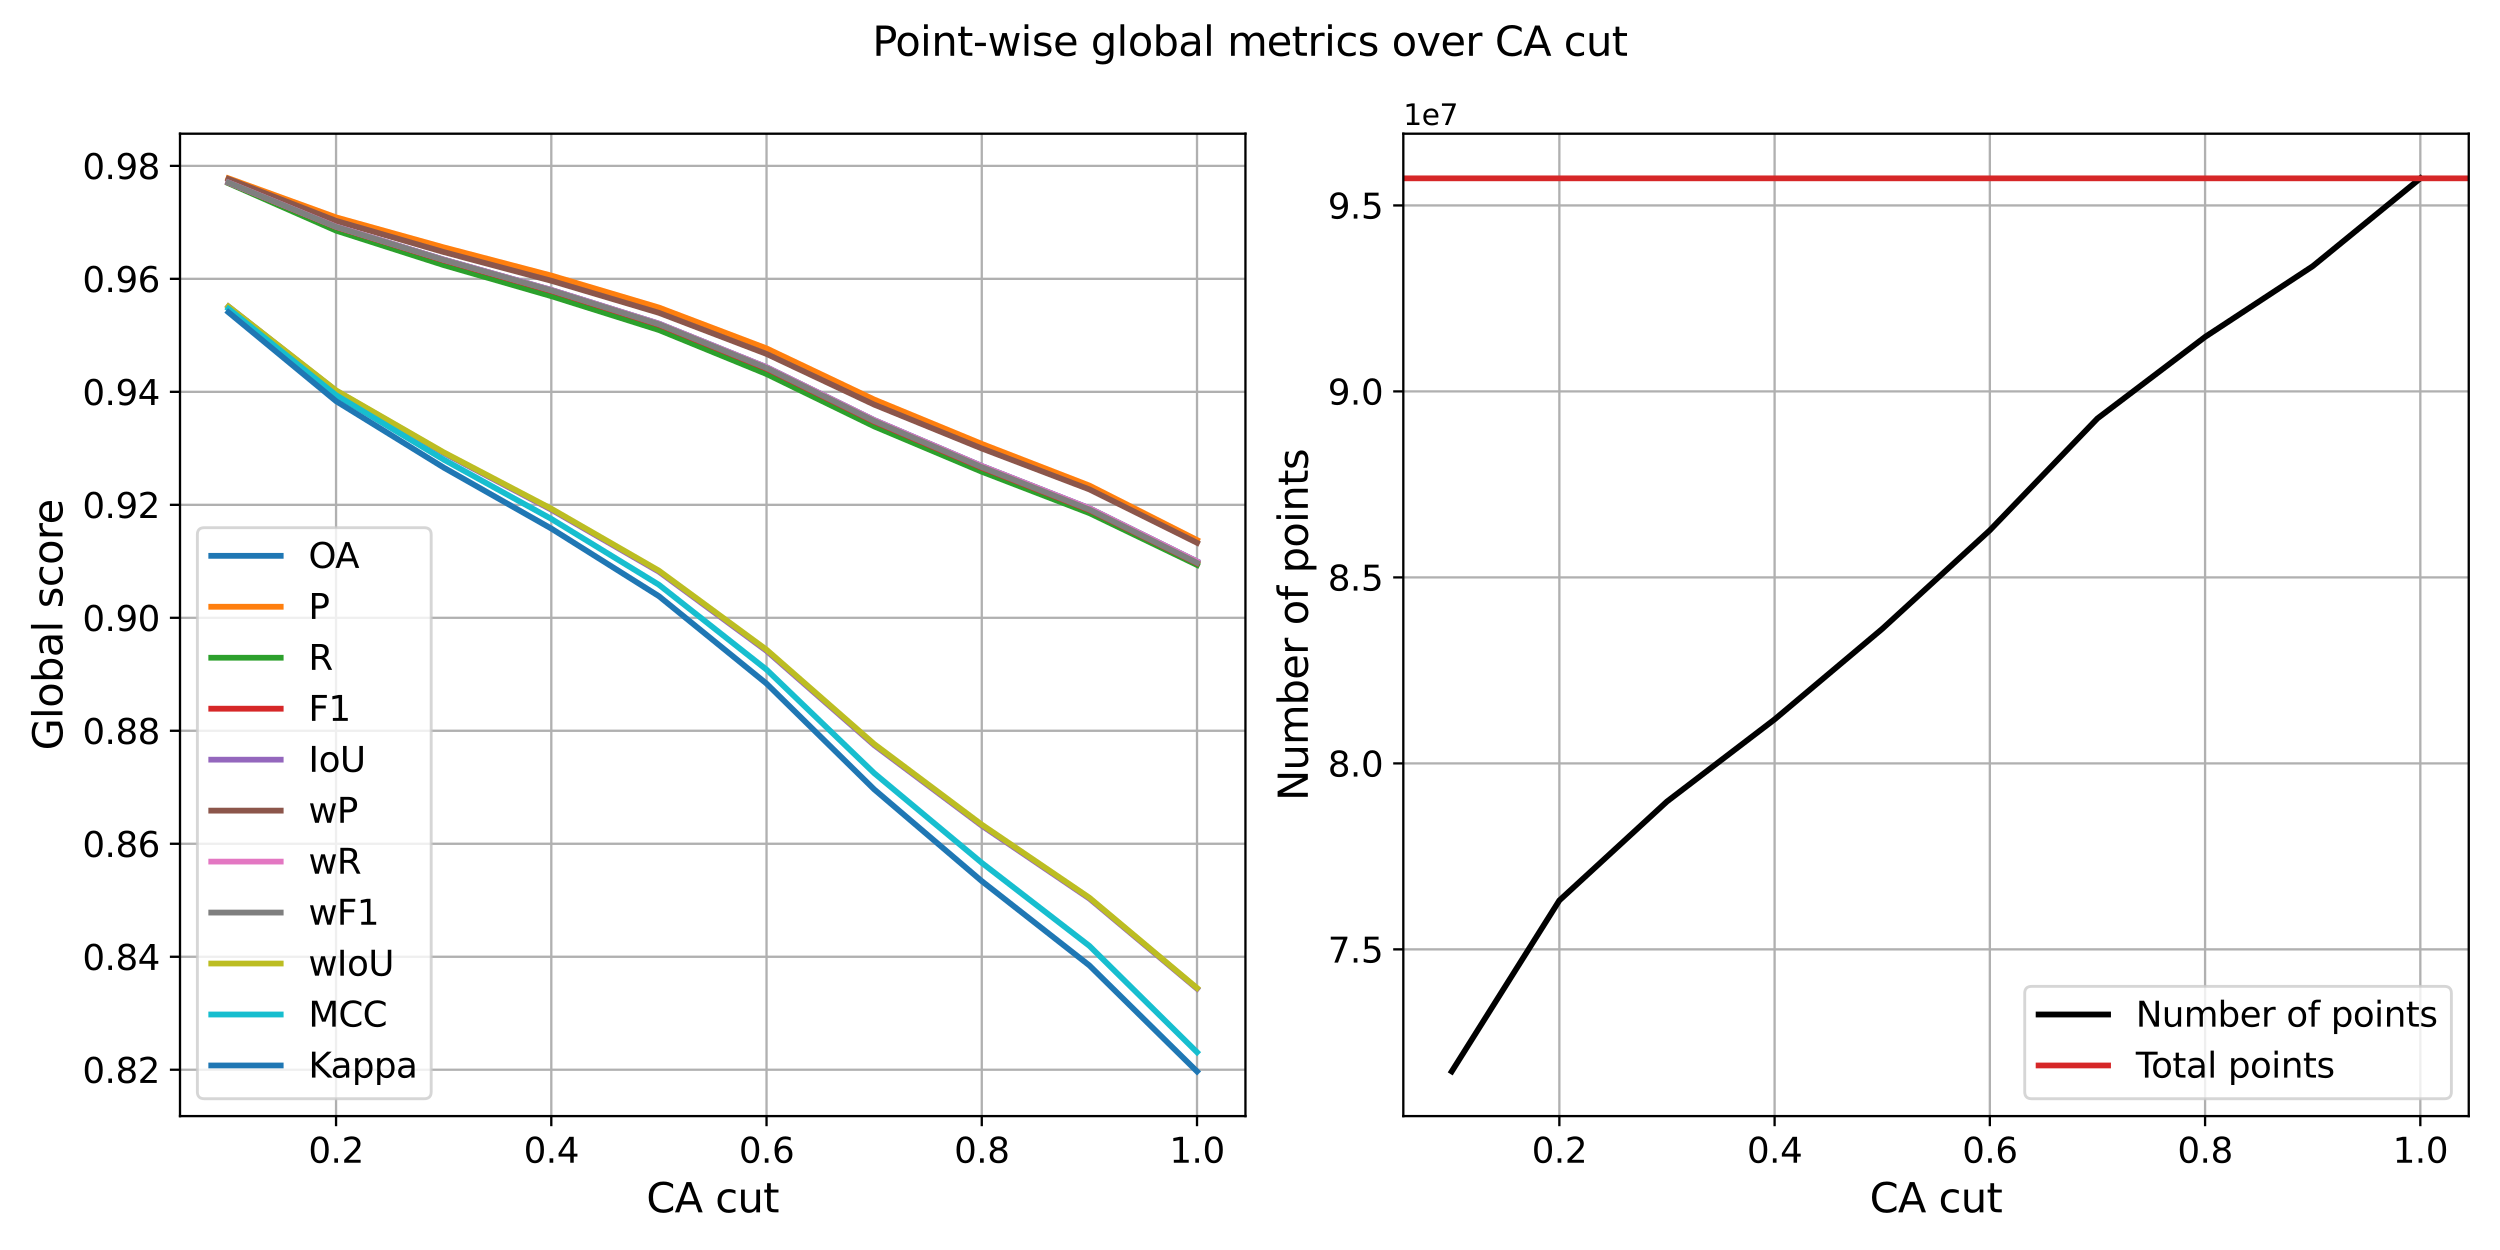 <?xml version="1.0" encoding="utf-8" standalone="no"?>
<!DOCTYPE svg PUBLIC "-//W3C//DTD SVG 1.1//EN"
  "http://www.w3.org/Graphics/SVG/1.1/DTD/svg11.dtd">
<svg xmlns:xlink="http://www.w3.org/1999/xlink" width="864pt" height="432pt" viewBox="0 0 864 432" xmlns="http://www.w3.org/2000/svg" version="1.1">
 <defs>
  <style type="text/css">*{stroke-linejoin: round; stroke-linecap: butt}</style>
 </defs>
 <g id="figure_1">
  <g id="patch_1">
   <path d="M 0 432 
L 864 432 
L 864 0 
L 0 0 
z
" style="fill: #ffffff"/>
  </g>
  <g id="axes_1">
   <g id="patch_2">
    <path d="M 62.21 385.72 
L 430.425 385.72 
L 430.425 46.2 
L 62.21 46.2 
z
" style="fill: #ffffff"/>
   </g>
   <g id="matplotlib.axis_1">
    <g id="xtick_1">
     <g id="line2d_1">
      <path d="M 116.14 385.72 
L 116.14 46.2 
" clip-path="url(#pc817fac529)" style="fill: none; stroke: #b0b0b0; stroke-width: 0.8; stroke-linecap: square"/>
     </g>
     <g id="line2d_2">
      <defs>
       <path id="m35687f9d21" d="M 0 0 
L 0 3.5 
" style="stroke: #000000; stroke-width: 0.8"/>
      </defs>
      <g>
       <use xlink:href="#m35687f9d21" x="116.14" y="385.72" style="stroke: #000000; stroke-width: 0.8"/>
      </g>
     </g>
     <g id="text_1">
      <!-- 0.2 -->
      <g transform="translate(106.599 401.838)scale(0.12 -0.12)">
       <defs>
        <path id="DejaVuSans-30" d="M 2034 4250 
Q 1547 4250 1301 3770 
Q 1056 3291 1056 2328 
Q 1056 1369 1301 889 
Q 1547 409 2034 409 
Q 2525 409 2770 889 
Q 3016 1369 3016 2328 
Q 3016 3291 2770 3770 
Q 2525 4250 2034 4250 
z
M 2034 4750 
Q 2819 4750 3233 4129 
Q 3647 3509 3647 2328 
Q 3647 1150 3233 529 
Q 2819 -91 2034 -91 
Q 1250 -91 836 529 
Q 422 1150 422 2328 
Q 422 3509 836 4129 
Q 1250 4750 2034 4750 
z
" transform="scale(0.016)"/>
        <path id="DejaVuSans-2e" d="M 684 794 
L 1344 794 
L 1344 0 
L 684 0 
L 684 794 
z
" transform="scale(0.016)"/>
        <path id="DejaVuSans-32" d="M 1228 531 
L 3431 531 
L 3431 0 
L 469 0 
L 469 531 
Q 828 903 1448 1529 
Q 2069 2156 2228 2338 
Q 2531 2678 2651 2914 
Q 2772 3150 2772 3378 
Q 2772 3750 2511 3984 
Q 2250 4219 1831 4219 
Q 1534 4219 1204 4116 
Q 875 4013 500 3803 
L 500 4441 
Q 881 4594 1212 4672 
Q 1544 4750 1819 4750 
Q 2544 4750 2975 4387 
Q 3406 4025 3406 3419 
Q 3406 3131 3298 2873 
Q 3191 2616 2906 2266 
Q 2828 2175 2409 1742 
Q 1991 1309 1228 531 
z
" transform="scale(0.016)"/>
       </defs>
       <use xlink:href="#DejaVuSans-30"/>
       <use xlink:href="#DejaVuSans-2e" x="63.623"/>
       <use xlink:href="#DejaVuSans-32" x="95.41"/>
      </g>
     </g>
    </g>
    <g id="xtick_2">
     <g id="line2d_3">
      <path d="M 190.527 385.72 
L 190.527 46.2 
" clip-path="url(#pc817fac529)" style="fill: none; stroke: #b0b0b0; stroke-width: 0.8; stroke-linecap: square"/>
     </g>
     <g id="line2d_4">
      <g>
       <use xlink:href="#m35687f9d21" x="190.527" y="385.72" style="stroke: #000000; stroke-width: 0.8"/>
      </g>
     </g>
     <g id="text_2">
      <!-- 0.4 -->
      <g transform="translate(180.985 401.838)scale(0.12 -0.12)">
       <defs>
        <path id="DejaVuSans-34" d="M 2419 4116 
L 825 1625 
L 2419 1625 
L 2419 4116 
z
M 2253 4666 
L 3047 4666 
L 3047 1625 
L 3713 1625 
L 3713 1100 
L 3047 1100 
L 3047 0 
L 2419 0 
L 2419 1100 
L 313 1100 
L 313 1709 
L 2253 4666 
z
" transform="scale(0.016)"/>
       </defs>
       <use xlink:href="#DejaVuSans-30"/>
       <use xlink:href="#DejaVuSans-2e" x="63.623"/>
       <use xlink:href="#DejaVuSans-34" x="95.41"/>
      </g>
     </g>
    </g>
    <g id="xtick_3">
     <g id="line2d_5">
      <path d="M 264.914 385.72 
L 264.914 46.2 
" clip-path="url(#pc817fac529)" style="fill: none; stroke: #b0b0b0; stroke-width: 0.8; stroke-linecap: square"/>
     </g>
     <g id="line2d_6">
      <g>
       <use xlink:href="#m35687f9d21" x="264.914" y="385.72" style="stroke: #000000; stroke-width: 0.8"/>
      </g>
     </g>
     <g id="text_3">
      <!-- 0.6 -->
      <g transform="translate(255.372 401.838)scale(0.12 -0.12)">
       <defs>
        <path id="DejaVuSans-36" d="M 2113 2584 
Q 1688 2584 1439 2293 
Q 1191 2003 1191 1497 
Q 1191 994 1439 701 
Q 1688 409 2113 409 
Q 2538 409 2786 701 
Q 3034 994 3034 1497 
Q 3034 2003 2786 2293 
Q 2538 2584 2113 2584 
z
M 3366 4563 
L 3366 3988 
Q 3128 4100 2886 4159 
Q 2644 4219 2406 4219 
Q 1781 4219 1451 3797 
Q 1122 3375 1075 2522 
Q 1259 2794 1537 2939 
Q 1816 3084 2150 3084 
Q 2853 3084 3261 2657 
Q 3669 2231 3669 1497 
Q 3669 778 3244 343 
Q 2819 -91 2113 -91 
Q 1303 -91 875 529 
Q 447 1150 447 2328 
Q 447 3434 972 4092 
Q 1497 4750 2381 4750 
Q 2619 4750 2861 4703 
Q 3103 4656 3366 4563 
z
" transform="scale(0.016)"/>
       </defs>
       <use xlink:href="#DejaVuSans-30"/>
       <use xlink:href="#DejaVuSans-2e" x="63.623"/>
       <use xlink:href="#DejaVuSans-36" x="95.41"/>
      </g>
     </g>
    </g>
    <g id="xtick_4">
     <g id="line2d_7">
      <path d="M 339.301 385.72 
L 339.301 46.2 
" clip-path="url(#pc817fac529)" style="fill: none; stroke: #b0b0b0; stroke-width: 0.8; stroke-linecap: square"/>
     </g>
     <g id="line2d_8">
      <g>
       <use xlink:href="#m35687f9d21" x="339.301" y="385.72" style="stroke: #000000; stroke-width: 0.8"/>
      </g>
     </g>
     <g id="text_4">
      <!-- 0.8 -->
      <g transform="translate(329.759 401.838)scale(0.12 -0.12)">
       <defs>
        <path id="DejaVuSans-38" d="M 2034 2216 
Q 1584 2216 1326 1975 
Q 1069 1734 1069 1313 
Q 1069 891 1326 650 
Q 1584 409 2034 409 
Q 2484 409 2743 651 
Q 3003 894 3003 1313 
Q 3003 1734 2745 1975 
Q 2488 2216 2034 2216 
z
M 1403 2484 
Q 997 2584 770 2862 
Q 544 3141 544 3541 
Q 544 4100 942 4425 
Q 1341 4750 2034 4750 
Q 2731 4750 3128 4425 
Q 3525 4100 3525 3541 
Q 3525 3141 3298 2862 
Q 3072 2584 2669 2484 
Q 3125 2378 3379 2068 
Q 3634 1759 3634 1313 
Q 3634 634 3220 271 
Q 2806 -91 2034 -91 
Q 1263 -91 848 271 
Q 434 634 434 1313 
Q 434 1759 690 2068 
Q 947 2378 1403 2484 
z
M 1172 3481 
Q 1172 3119 1398 2916 
Q 1625 2713 2034 2713 
Q 2441 2713 2670 2916 
Q 2900 3119 2900 3481 
Q 2900 3844 2670 4047 
Q 2441 4250 2034 4250 
Q 1625 4250 1398 4047 
Q 1172 3844 1172 3481 
z
" transform="scale(0.016)"/>
       </defs>
       <use xlink:href="#DejaVuSans-30"/>
       <use xlink:href="#DejaVuSans-2e" x="63.623"/>
       <use xlink:href="#DejaVuSans-38" x="95.41"/>
      </g>
     </g>
    </g>
    <g id="xtick_5">
     <g id="line2d_9">
      <path d="M 413.688 385.72 
L 413.688 46.2 
" clip-path="url(#pc817fac529)" style="fill: none; stroke: #b0b0b0; stroke-width: 0.8; stroke-linecap: square"/>
     </g>
     <g id="line2d_10">
      <g>
       <use xlink:href="#m35687f9d21" x="413.688" y="385.72" style="stroke: #000000; stroke-width: 0.8"/>
      </g>
     </g>
     <g id="text_5">
      <!-- 1.0 -->
      <g transform="translate(404.146 401.838)scale(0.12 -0.12)">
       <defs>
        <path id="DejaVuSans-31" d="M 794 531 
L 1825 531 
L 1825 4091 
L 703 3866 
L 703 4441 
L 1819 4666 
L 2450 4666 
L 2450 531 
L 3481 531 
L 3481 0 
L 794 0 
L 794 531 
z
" transform="scale(0.016)"/>
       </defs>
       <use xlink:href="#DejaVuSans-31"/>
       <use xlink:href="#DejaVuSans-2e" x="63.623"/>
       <use xlink:href="#DejaVuSans-30" x="95.41"/>
      </g>
     </g>
    </g>
    <g id="text_6">
     <!-- CA cut -->
     <g transform="translate(223.387 418.972)scale(0.14 -0.14)">
      <defs>
       <path id="DejaVuSans-43" d="M 4122 4306 
L 4122 3641 
Q 3803 3938 3442 4084 
Q 3081 4231 2675 4231 
Q 1875 4231 1450 3742 
Q 1025 3253 1025 2328 
Q 1025 1406 1450 917 
Q 1875 428 2675 428 
Q 3081 428 3442 575 
Q 3803 722 4122 1019 
L 4122 359 
Q 3791 134 3420 21 
Q 3050 -91 2638 -91 
Q 1578 -91 968 557 
Q 359 1206 359 2328 
Q 359 3453 968 4101 
Q 1578 4750 2638 4750 
Q 3056 4750 3426 4639 
Q 3797 4528 4122 4306 
z
" transform="scale(0.016)"/>
       <path id="DejaVuSans-41" d="M 2188 4044 
L 1331 1722 
L 3047 1722 
L 2188 4044 
z
M 1831 4666 
L 2547 4666 
L 4325 0 
L 3669 0 
L 3244 1197 
L 1141 1197 
L 716 0 
L 50 0 
L 1831 4666 
z
" transform="scale(0.016)"/>
       <path id="DejaVuSans-20" transform="scale(0.016)"/>
       <path id="DejaVuSans-63" d="M 3122 3366 
L 3122 2828 
Q 2878 2963 2633 3030 
Q 2388 3097 2138 3097 
Q 1578 3097 1268 2742 
Q 959 2388 959 1747 
Q 959 1106 1268 751 
Q 1578 397 2138 397 
Q 2388 397 2633 464 
Q 2878 531 3122 666 
L 3122 134 
Q 2881 22 2623 -34 
Q 2366 -91 2075 -91 
Q 1284 -91 818 406 
Q 353 903 353 1747 
Q 353 2603 823 3093 
Q 1294 3584 2113 3584 
Q 2378 3584 2631 3529 
Q 2884 3475 3122 3366 
z
" transform="scale(0.016)"/>
       <path id="DejaVuSans-75" d="M 544 1381 
L 544 3500 
L 1119 3500 
L 1119 1403 
Q 1119 906 1312 657 
Q 1506 409 1894 409 
Q 2359 409 2629 706 
Q 2900 1003 2900 1516 
L 2900 3500 
L 3475 3500 
L 3475 0 
L 2900 0 
L 2900 538 
Q 2691 219 2414 64 
Q 2138 -91 1772 -91 
Q 1169 -91 856 284 
Q 544 659 544 1381 
z
M 1991 3584 
L 1991 3584 
z
" transform="scale(0.016)"/>
       <path id="DejaVuSans-74" d="M 1172 4494 
L 1172 3500 
L 2356 3500 
L 2356 3053 
L 1172 3053 
L 1172 1153 
Q 1172 725 1289 603 
Q 1406 481 1766 481 
L 2356 481 
L 2356 0 
L 1766 0 
Q 1100 0 847 248 
Q 594 497 594 1153 
L 594 3053 
L 172 3053 
L 172 3500 
L 594 3500 
L 594 4494 
L 1172 4494 
z
" transform="scale(0.016)"/>
      </defs>
      <use xlink:href="#DejaVuSans-43"/>
      <use xlink:href="#DejaVuSans-41" x="69.824"/>
      <use xlink:href="#DejaVuSans-20" x="138.232"/>
      <use xlink:href="#DejaVuSans-63" x="170.02"/>
      <use xlink:href="#DejaVuSans-75" x="225"/>
      <use xlink:href="#DejaVuSans-74" x="288.379"/>
     </g>
    </g>
   </g>
   <g id="matplotlib.axis_2">
    <g id="ytick_1">
     <g id="line2d_11">
      <path d="M 62.21 369.699 
L 430.425 369.699 
" clip-path="url(#pc817fac529)" style="fill: none; stroke: #b0b0b0; stroke-width: 0.8; stroke-linecap: square"/>
     </g>
     <g id="line2d_12">
      <defs>
       <path id="mce9565afbb" d="M 0 0 
L -3.5 0 
" style="stroke: #000000; stroke-width: 0.8"/>
      </defs>
      <g>
       <use xlink:href="#mce9565afbb" x="62.21" y="369.699" style="stroke: #000000; stroke-width: 0.8"/>
      </g>
     </g>
     <g id="text_7">
      <!-- 0.82 -->
      <g transform="translate(28.491 374.258)scale(0.12 -0.12)">
       <use xlink:href="#DejaVuSans-30"/>
       <use xlink:href="#DejaVuSans-2e" x="63.623"/>
       <use xlink:href="#DejaVuSans-38" x="95.41"/>
       <use xlink:href="#DejaVuSans-32" x="159.033"/>
      </g>
     </g>
    </g>
    <g id="ytick_2">
     <g id="line2d_13">
      <path d="M 62.21 330.652 
L 430.425 330.652 
" clip-path="url(#pc817fac529)" style="fill: none; stroke: #b0b0b0; stroke-width: 0.8; stroke-linecap: square"/>
     </g>
     <g id="line2d_14">
      <g>
       <use xlink:href="#mce9565afbb" x="62.21" y="330.652" style="stroke: #000000; stroke-width: 0.8"/>
      </g>
     </g>
     <g id="text_8">
      <!-- 0.84 -->
      <g transform="translate(28.491 335.211)scale(0.12 -0.12)">
       <use xlink:href="#DejaVuSans-30"/>
       <use xlink:href="#DejaVuSans-2e" x="63.623"/>
       <use xlink:href="#DejaVuSans-38" x="95.41"/>
       <use xlink:href="#DejaVuSans-34" x="159.033"/>
      </g>
     </g>
    </g>
    <g id="ytick_3">
     <g id="line2d_15">
      <path d="M 62.21 291.604 
L 430.425 291.604 
" clip-path="url(#pc817fac529)" style="fill: none; stroke: #b0b0b0; stroke-width: 0.8; stroke-linecap: square"/>
     </g>
     <g id="line2d_16">
      <g>
       <use xlink:href="#mce9565afbb" x="62.21" y="291.604" style="stroke: #000000; stroke-width: 0.8"/>
      </g>
     </g>
     <g id="text_9">
      <!-- 0.86 -->
      <g transform="translate(28.491 296.163)scale(0.12 -0.12)">
       <use xlink:href="#DejaVuSans-30"/>
       <use xlink:href="#DejaVuSans-2e" x="63.623"/>
       <use xlink:href="#DejaVuSans-38" x="95.41"/>
       <use xlink:href="#DejaVuSans-36" x="159.033"/>
      </g>
     </g>
    </g>
    <g id="ytick_4">
     <g id="line2d_17">
      <path d="M 62.21 252.557 
L 430.425 252.557 
" clip-path="url(#pc817fac529)" style="fill: none; stroke: #b0b0b0; stroke-width: 0.8; stroke-linecap: square"/>
     </g>
     <g id="line2d_18">
      <g>
       <use xlink:href="#mce9565afbb" x="62.21" y="252.557" style="stroke: #000000; stroke-width: 0.8"/>
      </g>
     </g>
     <g id="text_10">
      <!-- 0.88 -->
      <g transform="translate(28.491 257.116)scale(0.12 -0.12)">
       <use xlink:href="#DejaVuSans-30"/>
       <use xlink:href="#DejaVuSans-2e" x="63.623"/>
       <use xlink:href="#DejaVuSans-38" x="95.41"/>
       <use xlink:href="#DejaVuSans-38" x="159.033"/>
      </g>
     </g>
    </g>
    <g id="ytick_5">
     <g id="line2d_19">
      <path d="M 62.21 213.51 
L 430.425 213.51 
" clip-path="url(#pc817fac529)" style="fill: none; stroke: #b0b0b0; stroke-width: 0.8; stroke-linecap: square"/>
     </g>
     <g id="line2d_20">
      <g>
       <use xlink:href="#mce9565afbb" x="62.21" y="213.51" style="stroke: #000000; stroke-width: 0.8"/>
      </g>
     </g>
     <g id="text_11">
      <!-- 0.90 -->
      <g transform="translate(28.491 218.069)scale(0.12 -0.12)">
       <defs>
        <path id="DejaVuSans-39" d="M 703 97 
L 703 672 
Q 941 559 1184 500 
Q 1428 441 1663 441 
Q 2288 441 2617 861 
Q 2947 1281 2994 2138 
Q 2813 1869 2534 1725 
Q 2256 1581 1919 1581 
Q 1219 1581 811 2004 
Q 403 2428 403 3163 
Q 403 3881 828 4315 
Q 1253 4750 1959 4750 
Q 2769 4750 3195 4129 
Q 3622 3509 3622 2328 
Q 3622 1225 3098 567 
Q 2575 -91 1691 -91 
Q 1453 -91 1209 -44 
Q 966 3 703 97 
z
M 1959 2075 
Q 2384 2075 2632 2365 
Q 2881 2656 2881 3163 
Q 2881 3666 2632 3958 
Q 2384 4250 1959 4250 
Q 1534 4250 1286 3958 
Q 1038 3666 1038 3163 
Q 1038 2656 1286 2365 
Q 1534 2075 1959 2075 
z
" transform="scale(0.016)"/>
       </defs>
       <use xlink:href="#DejaVuSans-30"/>
       <use xlink:href="#DejaVuSans-2e" x="63.623"/>
       <use xlink:href="#DejaVuSans-39" x="95.41"/>
       <use xlink:href="#DejaVuSans-30" x="159.033"/>
      </g>
     </g>
    </g>
    <g id="ytick_6">
     <g id="line2d_21">
      <path d="M 62.21 174.463 
L 430.425 174.463 
" clip-path="url(#pc817fac529)" style="fill: none; stroke: #b0b0b0; stroke-width: 0.8; stroke-linecap: square"/>
     </g>
     <g id="line2d_22">
      <g>
       <use xlink:href="#mce9565afbb" x="62.21" y="174.463" style="stroke: #000000; stroke-width: 0.8"/>
      </g>
     </g>
     <g id="text_12">
      <!-- 0.92 -->
      <g transform="translate(28.491 179.022)scale(0.12 -0.12)">
       <use xlink:href="#DejaVuSans-30"/>
       <use xlink:href="#DejaVuSans-2e" x="63.623"/>
       <use xlink:href="#DejaVuSans-39" x="95.41"/>
       <use xlink:href="#DejaVuSans-32" x="159.033"/>
      </g>
     </g>
    </g>
    <g id="ytick_7">
     <g id="line2d_23">
      <path d="M 62.21 135.416 
L 430.425 135.416 
" clip-path="url(#pc817fac529)" style="fill: none; stroke: #b0b0b0; stroke-width: 0.8; stroke-linecap: square"/>
     </g>
     <g id="line2d_24">
      <g>
       <use xlink:href="#mce9565afbb" x="62.21" y="135.416" style="stroke: #000000; stroke-width: 0.8"/>
      </g>
     </g>
     <g id="text_13">
      <!-- 0.94 -->
      <g transform="translate(28.491 139.975)scale(0.12 -0.12)">
       <use xlink:href="#DejaVuSans-30"/>
       <use xlink:href="#DejaVuSans-2e" x="63.623"/>
       <use xlink:href="#DejaVuSans-39" x="95.41"/>
       <use xlink:href="#DejaVuSans-34" x="159.033"/>
      </g>
     </g>
    </g>
    <g id="ytick_8">
     <g id="line2d_25">
      <path d="M 62.21 96.369 
L 430.425 96.369 
" clip-path="url(#pc817fac529)" style="fill: none; stroke: #b0b0b0; stroke-width: 0.8; stroke-linecap: square"/>
     </g>
     <g id="line2d_26">
      <g>
       <use xlink:href="#mce9565afbb" x="62.21" y="96.369" style="stroke: #000000; stroke-width: 0.8"/>
      </g>
     </g>
     <g id="text_14">
      <!-- 0.96 -->
      <g transform="translate(28.491 100.928)scale(0.12 -0.12)">
       <use xlink:href="#DejaVuSans-30"/>
       <use xlink:href="#DejaVuSans-2e" x="63.623"/>
       <use xlink:href="#DejaVuSans-39" x="95.41"/>
       <use xlink:href="#DejaVuSans-36" x="159.033"/>
      </g>
     </g>
    </g>
    <g id="ytick_9">
     <g id="line2d_27">
      <path d="M 62.21 57.321 
L 430.425 57.321 
" clip-path="url(#pc817fac529)" style="fill: none; stroke: #b0b0b0; stroke-width: 0.8; stroke-linecap: square"/>
     </g>
     <g id="line2d_28">
      <g>
       <use xlink:href="#mce9565afbb" x="62.21" y="57.321" style="stroke: #000000; stroke-width: 0.8"/>
      </g>
     </g>
     <g id="text_15">
      <!-- 0.98 -->
      <g transform="translate(28.491 61.881)scale(0.12 -0.12)">
       <use xlink:href="#DejaVuSans-30"/>
       <use xlink:href="#DejaVuSans-2e" x="63.623"/>
       <use xlink:href="#DejaVuSans-39" x="95.41"/>
       <use xlink:href="#DejaVuSans-38" x="159.033"/>
      </g>
     </g>
    </g>
    <g id="text_16">
     <!-- Global score -->
     <g transform="translate(21.58 259.321)rotate(-90)scale(0.14 -0.14)">
      <defs>
       <path id="DejaVuSans-47" d="M 3809 666 
L 3809 1919 
L 2778 1919 
L 2778 2438 
L 4434 2438 
L 4434 434 
Q 4069 175 3628 42 
Q 3188 -91 2688 -91 
Q 1594 -91 976 548 
Q 359 1188 359 2328 
Q 359 3472 976 4111 
Q 1594 4750 2688 4750 
Q 3144 4750 3555 4637 
Q 3966 4525 4313 4306 
L 4313 3634 
Q 3963 3931 3569 4081 
Q 3175 4231 2741 4231 
Q 1884 4231 1454 3753 
Q 1025 3275 1025 2328 
Q 1025 1384 1454 906 
Q 1884 428 2741 428 
Q 3075 428 3337 486 
Q 3600 544 3809 666 
z
" transform="scale(0.016)"/>
       <path id="DejaVuSans-6c" d="M 603 4863 
L 1178 4863 
L 1178 0 
L 603 0 
L 603 4863 
z
" transform="scale(0.016)"/>
       <path id="DejaVuSans-6f" d="M 1959 3097 
Q 1497 3097 1228 2736 
Q 959 2375 959 1747 
Q 959 1119 1226 758 
Q 1494 397 1959 397 
Q 2419 397 2687 759 
Q 2956 1122 2956 1747 
Q 2956 2369 2687 2733 
Q 2419 3097 1959 3097 
z
M 1959 3584 
Q 2709 3584 3137 3096 
Q 3566 2609 3566 1747 
Q 3566 888 3137 398 
Q 2709 -91 1959 -91 
Q 1206 -91 779 398 
Q 353 888 353 1747 
Q 353 2609 779 3096 
Q 1206 3584 1959 3584 
z
" transform="scale(0.016)"/>
       <path id="DejaVuSans-62" d="M 3116 1747 
Q 3116 2381 2855 2742 
Q 2594 3103 2138 3103 
Q 1681 3103 1420 2742 
Q 1159 2381 1159 1747 
Q 1159 1113 1420 752 
Q 1681 391 2138 391 
Q 2594 391 2855 752 
Q 3116 1113 3116 1747 
z
M 1159 2969 
Q 1341 3281 1617 3432 
Q 1894 3584 2278 3584 
Q 2916 3584 3314 3078 
Q 3713 2572 3713 1747 
Q 3713 922 3314 415 
Q 2916 -91 2278 -91 
Q 1894 -91 1617 61 
Q 1341 213 1159 525 
L 1159 0 
L 581 0 
L 581 4863 
L 1159 4863 
L 1159 2969 
z
" transform="scale(0.016)"/>
       <path id="DejaVuSans-61" d="M 2194 1759 
Q 1497 1759 1228 1600 
Q 959 1441 959 1056 
Q 959 750 1161 570 
Q 1363 391 1709 391 
Q 2188 391 2477 730 
Q 2766 1069 2766 1631 
L 2766 1759 
L 2194 1759 
z
M 3341 1997 
L 3341 0 
L 2766 0 
L 2766 531 
Q 2569 213 2275 61 
Q 1981 -91 1556 -91 
Q 1019 -91 701 211 
Q 384 513 384 1019 
Q 384 1609 779 1909 
Q 1175 2209 1959 2209 
L 2766 2209 
L 2766 2266 
Q 2766 2663 2505 2880 
Q 2244 3097 1772 3097 
Q 1472 3097 1187 3025 
Q 903 2953 641 2809 
L 641 3341 
Q 956 3463 1253 3523 
Q 1550 3584 1831 3584 
Q 2591 3584 2966 3190 
Q 3341 2797 3341 1997 
z
" transform="scale(0.016)"/>
       <path id="DejaVuSans-73" d="M 2834 3397 
L 2834 2853 
Q 2591 2978 2328 3040 
Q 2066 3103 1784 3103 
Q 1356 3103 1142 2972 
Q 928 2841 928 2578 
Q 928 2378 1081 2264 
Q 1234 2150 1697 2047 
L 1894 2003 
Q 2506 1872 2764 1633 
Q 3022 1394 3022 966 
Q 3022 478 2636 193 
Q 2250 -91 1575 -91 
Q 1294 -91 989 -36 
Q 684 19 347 128 
L 347 722 
Q 666 556 975 473 
Q 1284 391 1588 391 
Q 1994 391 2212 530 
Q 2431 669 2431 922 
Q 2431 1156 2273 1281 
Q 2116 1406 1581 1522 
L 1381 1569 
Q 847 1681 609 1914 
Q 372 2147 372 2553 
Q 372 3047 722 3315 
Q 1072 3584 1716 3584 
Q 2034 3584 2315 3537 
Q 2597 3491 2834 3397 
z
" transform="scale(0.016)"/>
       <path id="DejaVuSans-72" d="M 2631 2963 
Q 2534 3019 2420 3045 
Q 2306 3072 2169 3072 
Q 1681 3072 1420 2755 
Q 1159 2438 1159 1844 
L 1159 0 
L 581 0 
L 581 3500 
L 1159 3500 
L 1159 2956 
Q 1341 3275 1631 3429 
Q 1922 3584 2338 3584 
Q 2397 3584 2469 3576 
Q 2541 3569 2628 3553 
L 2631 2963 
z
" transform="scale(0.016)"/>
       <path id="DejaVuSans-65" d="M 3597 1894 
L 3597 1613 
L 953 1613 
Q 991 1019 1311 708 
Q 1631 397 2203 397 
Q 2534 397 2845 478 
Q 3156 559 3463 722 
L 3463 178 
Q 3153 47 2828 -22 
Q 2503 -91 2169 -91 
Q 1331 -91 842 396 
Q 353 884 353 1716 
Q 353 2575 817 3079 
Q 1281 3584 2069 3584 
Q 2775 3584 3186 3129 
Q 3597 2675 3597 1894 
z
M 3022 2063 
Q 3016 2534 2758 2815 
Q 2500 3097 2075 3097 
Q 1594 3097 1305 2825 
Q 1016 2553 972 2059 
L 3022 2063 
z
" transform="scale(0.016)"/>
      </defs>
      <use xlink:href="#DejaVuSans-47"/>
      <use xlink:href="#DejaVuSans-6c" x="77.49"/>
      <use xlink:href="#DejaVuSans-6f" x="105.273"/>
      <use xlink:href="#DejaVuSans-62" x="166.455"/>
      <use xlink:href="#DejaVuSans-61" x="229.932"/>
      <use xlink:href="#DejaVuSans-6c" x="291.211"/>
      <use xlink:href="#DejaVuSans-20" x="318.994"/>
      <use xlink:href="#DejaVuSans-73" x="350.781"/>
      <use xlink:href="#DejaVuSans-63" x="402.881"/>
      <use xlink:href="#DejaVuSans-6f" x="457.861"/>
      <use xlink:href="#DejaVuSans-72" x="519.043"/>
      <use xlink:href="#DejaVuSans-65" x="557.906"/>
     </g>
    </g>
   </g>
   <g id="line2d_29">
    <path d="M 78.947 63.086 
L 116.14 78.325 
L 153.334 89.716 
L 190.527 100.201 
L 227.721 111.859 
L 264.914 126.907 
L 302.108 145.173 
L 339.301 161.041 
L 376.495 175.652 
L 413.688 194.034 
" clip-path="url(#pc817fac529)" style="fill: none; stroke: #1f77b4; stroke-width: 2; stroke-linecap: square"/>
   </g>
   <g id="line2d_30">
    <path d="M 78.947 61.633 
L 116.14 75.121 
L 153.334 85.489 
L 190.527 95.24 
L 227.721 106.294 
L 264.914 120.404 
L 302.108 138.079 
L 339.301 153.413 
L 376.495 167.812 
L 413.688 186.636 
" clip-path="url(#pc817fac529)" style="fill: none; stroke: #ff7f0e; stroke-width: 2; stroke-linecap: square"/>
   </g>
   <g id="line2d_31">
    <path d="M 78.947 63.337 
L 116.14 79.709 
L 153.334 91.623 
L 190.527 102.352 
L 227.721 114.059 
L 264.914 129.27 
L 302.108 147.364 
L 339.301 163.03 
L 376.495 177.339 
L 413.688 195.257 
" clip-path="url(#pc817fac529)" style="fill: none; stroke: #2ca02c; stroke-width: 2; stroke-linecap: square"/>
   </g>
   <g id="line2d_32">
    <path d="M 78.947 63.115 
L 116.14 78.491 
L 153.334 89.987 
L 190.527 100.548 
L 227.721 112.264 
L 264.914 127.415 
L 302.108 145.745 
L 339.301 161.664 
L 376.495 176.293 
L 413.688 194.644 
" clip-path="url(#pc817fac529)" style="fill: none; stroke: #d62728; stroke-width: 2; stroke-linecap: square"/>
   </g>
   <g id="line2d_33">
    <path d="M 78.947 105.94 
L 116.14 135.095 
L 153.334 156.6 
L 190.527 176.142 
L 227.721 197.586 
L 264.914 224.952 
L 302.108 257.529 
L 339.301 285.359 
L 376.495 310.566 
L 413.688 341.704 
" clip-path="url(#pc817fac529)" style="fill: none; stroke: #9467bd; stroke-width: 2; stroke-linecap: square"/>
   </g>
   <g id="line2d_34">
    <path d="M 78.947 61.868 
L 116.14 76.329 
L 153.334 87.107 
L 190.527 97.037 
L 227.721 108.113 
L 264.914 122.324 
L 302.108 139.837 
L 339.301 154.994 
L 376.495 169.143 
L 413.688 187.591 
" clip-path="url(#pc817fac529)" style="fill: none; stroke: #8c564b; stroke-width: 2; stroke-linecap: square"/>
   </g>
   <g id="line2d_35">
    <path d="M 78.947 63.086 
L 116.14 78.325 
L 153.334 89.716 
L 190.527 100.201 
L 227.721 111.859 
L 264.914 126.907 
L 302.108 145.173 
L 339.301 161.041 
L 376.495 175.652 
L 413.688 194.034 
" clip-path="url(#pc817fac529)" style="fill: none; stroke: #e377c2; stroke-width: 2; stroke-linecap: square"/>
   </g>
   <g id="line2d_36">
    <path d="M 78.947 63.107 
L 116.14 78.4 
L 153.334 89.837 
L 190.527 100.364 
L 227.721 112.065 
L 264.914 127.184 
L 302.108 145.518 
L 339.301 161.45 
L 376.495 176.107 
L 413.688 194.505 
" clip-path="url(#pc817fac529)" style="fill: none; stroke: #7f7f7f; stroke-width: 2; stroke-linecap: square"/>
   </g>
   <g id="line2d_37">
    <path d="M 78.947 105.925 
L 116.14 134.924 
L 153.334 156.321 
L 190.527 175.802 
L 227.721 197.223 
L 264.914 224.536 
L 302.108 257.129 
L 339.301 284.987 
L 376.495 310.248 
L 413.688 341.469 
" clip-path="url(#pc817fac529)" style="fill: none; stroke: #bcbd22; stroke-width: 2; stroke-linecap: square"/>
   </g>
   <g id="line2d_38">
    <path d="M 78.947 106.696 
L 116.14 136.561 
L 153.334 158.848 
L 190.527 179.332 
L 227.721 202.096 
L 264.914 231.422 
L 302.108 267.194 
L 339.301 298.197 
L 376.495 326.905 
L 413.688 363.642 
" clip-path="url(#pc817fac529)" style="fill: none; stroke: #17becf; stroke-width: 2; stroke-linecap: square"/>
   </g>
   <g id="line2d_39">
    <path d="M 78.947 107.925 
L 116.14 138.639 
L 153.334 161.591 
L 190.527 182.669 
L 227.721 206.044 
L 264.914 236.254 
L 302.108 272.799 
L 339.301 304.515 
L 376.495 333.665 
L 413.688 370.287 
" clip-path="url(#pc817fac529)" style="fill: none; stroke: #1f77b4; stroke-width: 2; stroke-linecap: square"/>
   </g>
   <g id="patch_3">
    <path d="M 62.21 385.72 
L 62.21 46.2 
" style="fill: none; stroke: #000000; stroke-width: 0.8; stroke-linejoin: miter; stroke-linecap: square"/>
   </g>
   <g id="patch_4">
    <path d="M 430.425 385.72 
L 430.425 46.2 
" style="fill: none; stroke: #000000; stroke-width: 0.8; stroke-linejoin: miter; stroke-linecap: square"/>
   </g>
   <g id="patch_5">
    <path d="M 62.21 385.72 
L 430.425 385.72 
" style="fill: none; stroke: #000000; stroke-width: 0.8; stroke-linejoin: miter; stroke-linecap: square"/>
   </g>
   <g id="patch_6">
    <path d="M 62.21 46.2 
L 430.425 46.2 
" style="fill: none; stroke: #000000; stroke-width: 0.8; stroke-linejoin: miter; stroke-linecap: square"/>
   </g>
   <g id="legend_1">
    <g id="patch_7">
     <path d="M 70.61 379.72 
L 146.613 379.72 
Q 149.013 379.72 149.013 377.32 
L 149.013 184.769 
Q 149.013 182.369 146.613 182.369 
L 70.61 182.369 
Q 68.21 182.369 68.21 184.769 
L 68.21 377.32 
Q 68.21 379.72 70.61 379.72 
z
" style="fill: #ffffff; opacity: 0.8; stroke: #cccccc; stroke-linejoin: miter"/>
    </g>
    <g id="line2d_40">
     <path d="M 73.01 192.087 
L 85.01 192.087 
L 97.01 192.087 
" style="fill: none; stroke: #1f77b4; stroke-width: 2; stroke-linecap: square"/>
    </g>
    <g id="text_17">
     <!-- OA -->
     <g transform="translate(106.61 196.287)scale(0.12 -0.12)">
      <defs>
       <path id="DejaVuSans-4f" d="M 2522 4238 
Q 1834 4238 1429 3725 
Q 1025 3213 1025 2328 
Q 1025 1447 1429 934 
Q 1834 422 2522 422 
Q 3209 422 3611 934 
Q 4013 1447 4013 2328 
Q 4013 3213 3611 3725 
Q 3209 4238 2522 4238 
z
M 2522 4750 
Q 3503 4750 4090 4092 
Q 4678 3434 4678 2328 
Q 4678 1225 4090 567 
Q 3503 -91 2522 -91 
Q 1538 -91 948 565 
Q 359 1222 359 2328 
Q 359 3434 948 4092 
Q 1538 4750 2522 4750 
z
" transform="scale(0.016)"/>
      </defs>
      <use xlink:href="#DejaVuSans-4f"/>
      <use xlink:href="#DejaVuSans-41" x="76.961"/>
     </g>
    </g>
    <g id="line2d_41">
     <path d="M 73.01 209.701 
L 85.01 209.701 
L 97.01 209.701 
" style="fill: none; stroke: #ff7f0e; stroke-width: 2; stroke-linecap: square"/>
    </g>
    <g id="text_18">
     <!-- P -->
     <g transform="translate(106.61 213.901)scale(0.12 -0.12)">
      <defs>
       <path id="DejaVuSans-50" d="M 1259 4147 
L 1259 2394 
L 2053 2394 
Q 2494 2394 2734 2622 
Q 2975 2850 2975 3272 
Q 2975 3691 2734 3919 
Q 2494 4147 2053 4147 
L 1259 4147 
z
M 628 4666 
L 2053 4666 
Q 2838 4666 3239 4311 
Q 3641 3956 3641 3272 
Q 3641 2581 3239 2228 
Q 2838 1875 2053 1875 
L 1259 1875 
L 1259 0 
L 628 0 
L 628 4666 
z
" transform="scale(0.016)"/>
      </defs>
      <use xlink:href="#DejaVuSans-50"/>
     </g>
    </g>
    <g id="line2d_42">
     <path d="M 73.01 227.314 
L 85.01 227.314 
L 97.01 227.314 
" style="fill: none; stroke: #2ca02c; stroke-width: 2; stroke-linecap: square"/>
    </g>
    <g id="text_19">
     <!-- R -->
     <g transform="translate(106.61 231.514)scale(0.12 -0.12)">
      <defs>
       <path id="DejaVuSans-52" d="M 2841 2188 
Q 3044 2119 3236 1894 
Q 3428 1669 3622 1275 
L 4263 0 
L 3584 0 
L 2988 1197 
Q 2756 1666 2539 1819 
Q 2322 1972 1947 1972 
L 1259 1972 
L 1259 0 
L 628 0 
L 628 4666 
L 2053 4666 
Q 2853 4666 3247 4331 
Q 3641 3997 3641 3322 
Q 3641 2881 3436 2590 
Q 3231 2300 2841 2188 
z
M 1259 4147 
L 1259 2491 
L 2053 2491 
Q 2509 2491 2742 2702 
Q 2975 2913 2975 3322 
Q 2975 3731 2742 3939 
Q 2509 4147 2053 4147 
L 1259 4147 
z
" transform="scale(0.016)"/>
      </defs>
      <use xlink:href="#DejaVuSans-52"/>
     </g>
    </g>
    <g id="line2d_43">
     <path d="M 73.01 244.928 
L 85.01 244.928 
L 97.01 244.928 
" style="fill: none; stroke: #d62728; stroke-width: 2; stroke-linecap: square"/>
    </g>
    <g id="text_20">
     <!-- F1 -->
     <g transform="translate(106.61 249.128)scale(0.12 -0.12)">
      <defs>
       <path id="DejaVuSans-46" d="M 628 4666 
L 3309 4666 
L 3309 4134 
L 1259 4134 
L 1259 2759 
L 3109 2759 
L 3109 2228 
L 1259 2228 
L 1259 0 
L 628 0 
L 628 4666 
z
" transform="scale(0.016)"/>
      </defs>
      <use xlink:href="#DejaVuSans-46"/>
      <use xlink:href="#DejaVuSans-31" x="57.52"/>
     </g>
    </g>
    <g id="line2d_44">
     <path d="M 73.01 262.542 
L 85.01 262.542 
L 97.01 262.542 
" style="fill: none; stroke: #9467bd; stroke-width: 2; stroke-linecap: square"/>
    </g>
    <g id="text_21">
     <!-- IoU -->
     <g transform="translate(106.61 266.742)scale(0.12 -0.12)">
      <defs>
       <path id="DejaVuSans-49" d="M 628 4666 
L 1259 4666 
L 1259 0 
L 628 0 
L 628 4666 
z
" transform="scale(0.016)"/>
       <path id="DejaVuSans-55" d="M 556 4666 
L 1191 4666 
L 1191 1831 
Q 1191 1081 1462 751 
Q 1734 422 2344 422 
Q 2950 422 3222 751 
Q 3494 1081 3494 1831 
L 3494 4666 
L 4128 4666 
L 4128 1753 
Q 4128 841 3676 375 
Q 3225 -91 2344 -91 
Q 1459 -91 1007 375 
Q 556 841 556 1753 
L 556 4666 
z
" transform="scale(0.016)"/>
      </defs>
      <use xlink:href="#DejaVuSans-49"/>
      <use xlink:href="#DejaVuSans-6f" x="29.492"/>
      <use xlink:href="#DejaVuSans-55" x="90.674"/>
     </g>
    </g>
    <g id="line2d_45">
     <path d="M 73.01 280.156 
L 85.01 280.156 
L 97.01 280.156 
" style="fill: none; stroke: #8c564b; stroke-width: 2; stroke-linecap: square"/>
    </g>
    <g id="text_22">
     <!-- wP -->
     <g transform="translate(106.61 284.356)scale(0.12 -0.12)">
      <defs>
       <path id="DejaVuSans-77" d="M 269 3500 
L 844 3500 
L 1563 769 
L 2278 3500 
L 2956 3500 
L 3675 769 
L 4391 3500 
L 4966 3500 
L 4050 0 
L 3372 0 
L 2619 2869 
L 1863 0 
L 1184 0 
L 269 3500 
z
" transform="scale(0.016)"/>
      </defs>
      <use xlink:href="#DejaVuSans-77"/>
      <use xlink:href="#DejaVuSans-50" x="81.787"/>
     </g>
    </g>
    <g id="line2d_46">
     <path d="M 73.01 297.769 
L 85.01 297.769 
L 97.01 297.769 
" style="fill: none; stroke: #e377c2; stroke-width: 2; stroke-linecap: square"/>
    </g>
    <g id="text_23">
     <!-- wR -->
     <g transform="translate(106.61 301.969)scale(0.12 -0.12)">
      <use xlink:href="#DejaVuSans-77"/>
      <use xlink:href="#DejaVuSans-52" x="81.787"/>
     </g>
    </g>
    <g id="line2d_47">
     <path d="M 73.01 315.383 
L 85.01 315.383 
L 97.01 315.383 
" style="fill: none; stroke: #7f7f7f; stroke-width: 2; stroke-linecap: square"/>
    </g>
    <g id="text_24">
     <!-- wF1 -->
     <g transform="translate(106.61 319.583)scale(0.12 -0.12)">
      <use xlink:href="#DejaVuSans-77"/>
      <use xlink:href="#DejaVuSans-46" x="81.787"/>
      <use xlink:href="#DejaVuSans-31" x="139.307"/>
     </g>
    </g>
    <g id="line2d_48">
     <path d="M 73.01 332.997 
L 85.01 332.997 
L 97.01 332.997 
" style="fill: none; stroke: #bcbd22; stroke-width: 2; stroke-linecap: square"/>
    </g>
    <g id="text_25">
     <!-- wIoU -->
     <g transform="translate(106.61 337.197)scale(0.12 -0.12)">
      <use xlink:href="#DejaVuSans-77"/>
      <use xlink:href="#DejaVuSans-49" x="81.787"/>
      <use xlink:href="#DejaVuSans-6f" x="111.279"/>
      <use xlink:href="#DejaVuSans-55" x="172.461"/>
     </g>
    </g>
    <g id="line2d_49">
     <path d="M 73.01 350.611 
L 85.01 350.611 
L 97.01 350.611 
" style="fill: none; stroke: #17becf; stroke-width: 2; stroke-linecap: square"/>
    </g>
    <g id="text_26">
     <!-- MCC -->
     <g transform="translate(106.61 354.811)scale(0.12 -0.12)">
      <defs>
       <path id="DejaVuSans-4d" d="M 628 4666 
L 1569 4666 
L 2759 1491 
L 3956 4666 
L 4897 4666 
L 4897 0 
L 4281 0 
L 4281 4097 
L 3078 897 
L 2444 897 
L 1241 4097 
L 1241 0 
L 628 0 
L 628 4666 
z
" transform="scale(0.016)"/>
      </defs>
      <use xlink:href="#DejaVuSans-4d"/>
      <use xlink:href="#DejaVuSans-43" x="86.279"/>
      <use xlink:href="#DejaVuSans-43" x="156.104"/>
     </g>
    </g>
    <g id="line2d_50">
     <path d="M 73.01 368.224 
L 85.01 368.224 
L 97.01 368.224 
" style="fill: none; stroke: #1f77b4; stroke-width: 2; stroke-linecap: square"/>
    </g>
    <g id="text_27">
     <!-- Kappa -->
     <g transform="translate(106.61 372.424)scale(0.12 -0.12)">
      <defs>
       <path id="DejaVuSans-4b" d="M 628 4666 
L 1259 4666 
L 1259 2694 
L 3353 4666 
L 4166 4666 
L 1850 2491 
L 4331 0 
L 3500 0 
L 1259 2247 
L 1259 0 
L 628 0 
L 628 4666 
z
" transform="scale(0.016)"/>
       <path id="DejaVuSans-70" d="M 1159 525 
L 1159 -1331 
L 581 -1331 
L 581 3500 
L 1159 3500 
L 1159 2969 
Q 1341 3281 1617 3432 
Q 1894 3584 2278 3584 
Q 2916 3584 3314 3078 
Q 3713 2572 3713 1747 
Q 3713 922 3314 415 
Q 2916 -91 2278 -91 
Q 1894 -91 1617 61 
Q 1341 213 1159 525 
z
M 3116 1747 
Q 3116 2381 2855 2742 
Q 2594 3103 2138 3103 
Q 1681 3103 1420 2742 
Q 1159 2381 1159 1747 
Q 1159 1113 1420 752 
Q 1681 391 2138 391 
Q 2594 391 2855 752 
Q 3116 1113 3116 1747 
z
" transform="scale(0.016)"/>
      </defs>
      <use xlink:href="#DejaVuSans-4b"/>
      <use xlink:href="#DejaVuSans-61" x="63.826"/>
      <use xlink:href="#DejaVuSans-70" x="125.105"/>
      <use xlink:href="#DejaVuSans-70" x="188.582"/>
      <use xlink:href="#DejaVuSans-61" x="252.059"/>
     </g>
    </g>
   </g>
  </g>
  <g id="axes_2">
   <g id="patch_8">
    <path d="M 484.985 385.72 
L 853.2 385.72 
L 853.2 46.2 
L 484.985 46.2 
z
" style="fill: #ffffff"/>
   </g>
   <g id="matplotlib.axis_3">
    <g id="xtick_6">
     <g id="line2d_51">
      <path d="M 538.915 385.72 
L 538.915 46.2 
" clip-path="url(#pef4f076d2a)" style="fill: none; stroke: #b0b0b0; stroke-width: 0.8; stroke-linecap: square"/>
     </g>
     <g id="line2d_52">
      <g>
       <use xlink:href="#m35687f9d21" x="538.915" y="385.72" style="stroke: #000000; stroke-width: 0.8"/>
      </g>
     </g>
     <g id="text_28">
      <!-- 0.2 -->
      <g transform="translate(529.374 401.838)scale(0.12 -0.12)">
       <use xlink:href="#DejaVuSans-30"/>
       <use xlink:href="#DejaVuSans-2e" x="63.623"/>
       <use xlink:href="#DejaVuSans-32" x="95.41"/>
      </g>
     </g>
    </g>
    <g id="xtick_7">
     <g id="line2d_53">
      <path d="M 613.302 385.72 
L 613.302 46.2 
" clip-path="url(#pef4f076d2a)" style="fill: none; stroke: #b0b0b0; stroke-width: 0.8; stroke-linecap: square"/>
     </g>
     <g id="line2d_54">
      <g>
       <use xlink:href="#m35687f9d21" x="613.302" y="385.72" style="stroke: #000000; stroke-width: 0.8"/>
      </g>
     </g>
     <g id="text_29">
      <!-- 0.4 -->
      <g transform="translate(603.76 401.838)scale(0.12 -0.12)">
       <use xlink:href="#DejaVuSans-30"/>
       <use xlink:href="#DejaVuSans-2e" x="63.623"/>
       <use xlink:href="#DejaVuSans-34" x="95.41"/>
      </g>
     </g>
    </g>
    <g id="xtick_8">
     <g id="line2d_55">
      <path d="M 687.689 385.72 
L 687.689 46.2 
" clip-path="url(#pef4f076d2a)" style="fill: none; stroke: #b0b0b0; stroke-width: 0.8; stroke-linecap: square"/>
     </g>
     <g id="line2d_56">
      <g>
       <use xlink:href="#m35687f9d21" x="687.689" y="385.72" style="stroke: #000000; stroke-width: 0.8"/>
      </g>
     </g>
     <g id="text_30">
      <!-- 0.6 -->
      <g transform="translate(678.147 401.838)scale(0.12 -0.12)">
       <use xlink:href="#DejaVuSans-30"/>
       <use xlink:href="#DejaVuSans-2e" x="63.623"/>
       <use xlink:href="#DejaVuSans-36" x="95.41"/>
      </g>
     </g>
    </g>
    <g id="xtick_9">
     <g id="line2d_57">
      <path d="M 762.076 385.72 
L 762.076 46.2 
" clip-path="url(#pef4f076d2a)" style="fill: none; stroke: #b0b0b0; stroke-width: 0.8; stroke-linecap: square"/>
     </g>
     <g id="line2d_58">
      <g>
       <use xlink:href="#m35687f9d21" x="762.076" y="385.72" style="stroke: #000000; stroke-width: 0.8"/>
      </g>
     </g>
     <g id="text_31">
      <!-- 0.8 -->
      <g transform="translate(752.534 401.838)scale(0.12 -0.12)">
       <use xlink:href="#DejaVuSans-30"/>
       <use xlink:href="#DejaVuSans-2e" x="63.623"/>
       <use xlink:href="#DejaVuSans-38" x="95.41"/>
      </g>
     </g>
    </g>
    <g id="xtick_10">
     <g id="line2d_59">
      <path d="M 836.463 385.72 
L 836.463 46.2 
" clip-path="url(#pef4f076d2a)" style="fill: none; stroke: #b0b0b0; stroke-width: 0.8; stroke-linecap: square"/>
     </g>
     <g id="line2d_60">
      <g>
       <use xlink:href="#m35687f9d21" x="836.463" y="385.72" style="stroke: #000000; stroke-width: 0.8"/>
      </g>
     </g>
     <g id="text_32">
      <!-- 1.0 -->
      <g transform="translate(826.921 401.838)scale(0.12 -0.12)">
       <use xlink:href="#DejaVuSans-31"/>
       <use xlink:href="#DejaVuSans-2e" x="63.623"/>
       <use xlink:href="#DejaVuSans-30" x="95.41"/>
      </g>
     </g>
    </g>
    <g id="text_33">
     <!-- CA cut -->
     <g transform="translate(646.162 418.972)scale(0.14 -0.14)">
      <use xlink:href="#DejaVuSans-43"/>
      <use xlink:href="#DejaVuSans-41" x="69.824"/>
      <use xlink:href="#DejaVuSans-20" x="138.232"/>
      <use xlink:href="#DejaVuSans-63" x="170.02"/>
      <use xlink:href="#DejaVuSans-75" x="225"/>
      <use xlink:href="#DejaVuSans-74" x="288.379"/>
     </g>
    </g>
   </g>
   <g id="matplotlib.axis_4">
    <g id="ytick_10">
     <g id="line2d_61">
      <path d="M 484.985 328.108 
L 853.2 328.108 
" clip-path="url(#pef4f076d2a)" style="fill: none; stroke: #b0b0b0; stroke-width: 0.8; stroke-linecap: square"/>
     </g>
     <g id="line2d_62">
      <g>
       <use xlink:href="#mce9565afbb" x="484.985" y="328.108" style="stroke: #000000; stroke-width: 0.8"/>
      </g>
     </g>
     <g id="text_34">
      <!-- 7.5 -->
      <g transform="translate(458.901 332.667)scale(0.12 -0.12)">
       <defs>
        <path id="DejaVuSans-37" d="M 525 4666 
L 3525 4666 
L 3525 4397 
L 1831 0 
L 1172 0 
L 2766 4134 
L 525 4134 
L 525 4666 
z
" transform="scale(0.016)"/>
        <path id="DejaVuSans-35" d="M 691 4666 
L 3169 4666 
L 3169 4134 
L 1269 4134 
L 1269 2991 
Q 1406 3038 1543 3061 
Q 1681 3084 1819 3084 
Q 2600 3084 3056 2656 
Q 3513 2228 3513 1497 
Q 3513 744 3044 326 
Q 2575 -91 1722 -91 
Q 1428 -91 1123 -41 
Q 819 9 494 109 
L 494 744 
Q 775 591 1075 516 
Q 1375 441 1709 441 
Q 2250 441 2565 725 
Q 2881 1009 2881 1497 
Q 2881 1984 2565 2268 
Q 2250 2553 1709 2553 
Q 1456 2553 1204 2497 
Q 953 2441 691 2322 
L 691 4666 
z
" transform="scale(0.016)"/>
       </defs>
       <use xlink:href="#DejaVuSans-37"/>
       <use xlink:href="#DejaVuSans-2e" x="63.623"/>
       <use xlink:href="#DejaVuSans-35" x="95.41"/>
      </g>
     </g>
    </g>
    <g id="ytick_11">
     <g id="line2d_63">
      <path d="M 484.985 263.829 
L 853.2 263.829 
" clip-path="url(#pef4f076d2a)" style="fill: none; stroke: #b0b0b0; stroke-width: 0.8; stroke-linecap: square"/>
     </g>
     <g id="line2d_64">
      <g>
       <use xlink:href="#mce9565afbb" x="484.985" y="263.829" style="stroke: #000000; stroke-width: 0.8"/>
      </g>
     </g>
     <g id="text_35">
      <!-- 8.0 -->
      <g transform="translate(458.901 268.389)scale(0.12 -0.12)">
       <use xlink:href="#DejaVuSans-38"/>
       <use xlink:href="#DejaVuSans-2e" x="63.623"/>
       <use xlink:href="#DejaVuSans-30" x="95.41"/>
      </g>
     </g>
    </g>
    <g id="ytick_12">
     <g id="line2d_65">
      <path d="M 484.985 199.551 
L 853.2 199.551 
" clip-path="url(#pef4f076d2a)" style="fill: none; stroke: #b0b0b0; stroke-width: 0.8; stroke-linecap: square"/>
     </g>
     <g id="line2d_66">
      <g>
       <use xlink:href="#mce9565afbb" x="484.985" y="199.551" style="stroke: #000000; stroke-width: 0.8"/>
      </g>
     </g>
     <g id="text_36">
      <!-- 8.5 -->
      <g transform="translate(458.901 204.11)scale(0.12 -0.12)">
       <use xlink:href="#DejaVuSans-38"/>
       <use xlink:href="#DejaVuSans-2e" x="63.623"/>
       <use xlink:href="#DejaVuSans-35" x="95.41"/>
      </g>
     </g>
    </g>
    <g id="ytick_13">
     <g id="line2d_67">
      <path d="M 484.985 135.272 
L 853.2 135.272 
" clip-path="url(#pef4f076d2a)" style="fill: none; stroke: #b0b0b0; stroke-width: 0.8; stroke-linecap: square"/>
     </g>
     <g id="line2d_68">
      <g>
       <use xlink:href="#mce9565afbb" x="484.985" y="135.272" style="stroke: #000000; stroke-width: 0.8"/>
      </g>
     </g>
     <g id="text_37">
      <!-- 9.0 -->
      <g transform="translate(458.901 139.831)scale(0.12 -0.12)">
       <use xlink:href="#DejaVuSans-39"/>
       <use xlink:href="#DejaVuSans-2e" x="63.623"/>
       <use xlink:href="#DejaVuSans-30" x="95.41"/>
      </g>
     </g>
    </g>
    <g id="ytick_14">
     <g id="line2d_69">
      <path d="M 484.985 70.993 
L 853.2 70.993 
" clip-path="url(#pef4f076d2a)" style="fill: none; stroke: #b0b0b0; stroke-width: 0.8; stroke-linecap: square"/>
     </g>
     <g id="line2d_70">
      <g>
       <use xlink:href="#mce9565afbb" x="484.985" y="70.993" style="stroke: #000000; stroke-width: 0.8"/>
      </g>
     </g>
     <g id="text_38">
      <!-- 9.5 -->
      <g transform="translate(458.901 75.552)scale(0.12 -0.12)">
       <use xlink:href="#DejaVuSans-39"/>
       <use xlink:href="#DejaVuSans-2e" x="63.623"/>
       <use xlink:href="#DejaVuSans-35" x="95.41"/>
      </g>
     </g>
    </g>
    <g id="text_39">
     <!-- Number of points -->
     <g transform="translate(451.99 276.776)rotate(-90)scale(0.14 -0.14)">
      <defs>
       <path id="DejaVuSans-4e" d="M 628 4666 
L 1478 4666 
L 3547 763 
L 3547 4666 
L 4159 4666 
L 4159 0 
L 3309 0 
L 1241 3903 
L 1241 0 
L 628 0 
L 628 4666 
z
" transform="scale(0.016)"/>
       <path id="DejaVuSans-6d" d="M 3328 2828 
Q 3544 3216 3844 3400 
Q 4144 3584 4550 3584 
Q 5097 3584 5394 3201 
Q 5691 2819 5691 2113 
L 5691 0 
L 5113 0 
L 5113 2094 
Q 5113 2597 4934 2840 
Q 4756 3084 4391 3084 
Q 3944 3084 3684 2787 
Q 3425 2491 3425 1978 
L 3425 0 
L 2847 0 
L 2847 2094 
Q 2847 2600 2669 2842 
Q 2491 3084 2119 3084 
Q 1678 3084 1418 2786 
Q 1159 2488 1159 1978 
L 1159 0 
L 581 0 
L 581 3500 
L 1159 3500 
L 1159 2956 
Q 1356 3278 1631 3431 
Q 1906 3584 2284 3584 
Q 2666 3584 2933 3390 
Q 3200 3197 3328 2828 
z
" transform="scale(0.016)"/>
       <path id="DejaVuSans-66" d="M 2375 4863 
L 2375 4384 
L 1825 4384 
Q 1516 4384 1395 4259 
Q 1275 4134 1275 3809 
L 1275 3500 
L 2222 3500 
L 2222 3053 
L 1275 3053 
L 1275 0 
L 697 0 
L 697 3053 
L 147 3053 
L 147 3500 
L 697 3500 
L 697 3744 
Q 697 4328 969 4595 
Q 1241 4863 1831 4863 
L 2375 4863 
z
" transform="scale(0.016)"/>
       <path id="DejaVuSans-69" d="M 603 3500 
L 1178 3500 
L 1178 0 
L 603 0 
L 603 3500 
z
M 603 4863 
L 1178 4863 
L 1178 4134 
L 603 4134 
L 603 4863 
z
" transform="scale(0.016)"/>
       <path id="DejaVuSans-6e" d="M 3513 2113 
L 3513 0 
L 2938 0 
L 2938 2094 
Q 2938 2591 2744 2837 
Q 2550 3084 2163 3084 
Q 1697 3084 1428 2787 
Q 1159 2491 1159 1978 
L 1159 0 
L 581 0 
L 581 3500 
L 1159 3500 
L 1159 2956 
Q 1366 3272 1645 3428 
Q 1925 3584 2291 3584 
Q 2894 3584 3203 3211 
Q 3513 2838 3513 2113 
z
" transform="scale(0.016)"/>
      </defs>
      <use xlink:href="#DejaVuSans-4e"/>
      <use xlink:href="#DejaVuSans-75" x="74.805"/>
      <use xlink:href="#DejaVuSans-6d" x="138.184"/>
      <use xlink:href="#DejaVuSans-62" x="235.596"/>
      <use xlink:href="#DejaVuSans-65" x="299.072"/>
      <use xlink:href="#DejaVuSans-72" x="360.596"/>
      <use xlink:href="#DejaVuSans-20" x="401.709"/>
      <use xlink:href="#DejaVuSans-6f" x="433.496"/>
      <use xlink:href="#DejaVuSans-66" x="494.678"/>
      <use xlink:href="#DejaVuSans-20" x="529.883"/>
      <use xlink:href="#DejaVuSans-70" x="561.67"/>
      <use xlink:href="#DejaVuSans-6f" x="625.146"/>
      <use xlink:href="#DejaVuSans-69" x="686.328"/>
      <use xlink:href="#DejaVuSans-6e" x="714.111"/>
      <use xlink:href="#DejaVuSans-74" x="777.49"/>
      <use xlink:href="#DejaVuSans-73" x="816.699"/>
     </g>
    </g>
    <g id="text_40">
     <!-- 1e7 -->
     <g transform="translate(484.985 43.2)scale(0.1 -0.1)">
      <use xlink:href="#DejaVuSans-31"/>
      <use xlink:href="#DejaVuSans-65" x="63.623"/>
      <use xlink:href="#DejaVuSans-37" x="125.146"/>
     </g>
    </g>
   </g>
   <g id="line2d_71">
    <path d="M 501.722 370.287 
L 538.915 311.183 
L 576.109 276.997 
L 613.302 248.612 
L 650.496 217.334 
L 687.689 183.261 
L 724.883 144.611 
L 762.076 116.438 
L 799.27 92.001 
L 836.463 61.633 
" clip-path="url(#pef4f076d2a)" style="fill: none; stroke: #000000; stroke-width: 2; stroke-linecap: square"/>
   </g>
   <g id="line2d_72">
    <path d="M 484.985 61.633 
L 853.2 61.633 
" clip-path="url(#pef4f076d2a)" style="fill: none; stroke: #d62728; stroke-width: 2; stroke-linecap: square"/>
   </g>
   <g id="patch_9">
    <path d="M 484.985 385.72 
L 484.985 46.2 
" style="fill: none; stroke: #000000; stroke-width: 0.8; stroke-linejoin: miter; stroke-linecap: square"/>
   </g>
   <g id="patch_10">
    <path d="M 853.2 385.72 
L 853.2 46.2 
" style="fill: none; stroke: #000000; stroke-width: 0.8; stroke-linejoin: miter; stroke-linecap: square"/>
   </g>
   <g id="patch_11">
    <path d="M 484.985 385.72 
L 853.2 385.72 
" style="fill: none; stroke: #000000; stroke-width: 0.8; stroke-linejoin: miter; stroke-linecap: square"/>
   </g>
   <g id="patch_12">
    <path d="M 484.985 46.2 
L 853.2 46.2 
" style="fill: none; stroke: #000000; stroke-width: 0.8; stroke-linejoin: miter; stroke-linecap: square"/>
   </g>
   <g id="legend_2">
    <g id="patch_13">
     <path d="M 702.144 379.72 
L 844.8 379.72 
Q 847.2 379.72 847.2 377.32 
L 847.2 343.293 
Q 847.2 340.892 844.8 340.892 
L 702.144 340.892 
Q 699.744 340.892 699.744 343.293 
L 699.744 377.32 
Q 699.744 379.72 702.144 379.72 
z
" style="fill: #ffffff; opacity: 0.8; stroke: #cccccc; stroke-linejoin: miter"/>
    </g>
    <g id="line2d_73">
     <path d="M 704.544 350.611 
L 716.544 350.611 
L 728.544 350.611 
" style="fill: none; stroke: #000000; stroke-width: 2; stroke-linecap: square"/>
    </g>
    <g id="text_41">
     <!-- Number of points -->
     <g transform="translate(738.144 354.811)scale(0.12 -0.12)">
      <use xlink:href="#DejaVuSans-4e"/>
      <use xlink:href="#DejaVuSans-75" x="74.805"/>
      <use xlink:href="#DejaVuSans-6d" x="138.184"/>
      <use xlink:href="#DejaVuSans-62" x="235.596"/>
      <use xlink:href="#DejaVuSans-65" x="299.072"/>
      <use xlink:href="#DejaVuSans-72" x="360.596"/>
      <use xlink:href="#DejaVuSans-20" x="401.709"/>
      <use xlink:href="#DejaVuSans-6f" x="433.496"/>
      <use xlink:href="#DejaVuSans-66" x="494.678"/>
      <use xlink:href="#DejaVuSans-20" x="529.883"/>
      <use xlink:href="#DejaVuSans-70" x="561.67"/>
      <use xlink:href="#DejaVuSans-6f" x="625.146"/>
      <use xlink:href="#DejaVuSans-69" x="686.328"/>
      <use xlink:href="#DejaVuSans-6e" x="714.111"/>
      <use xlink:href="#DejaVuSans-74" x="777.49"/>
      <use xlink:href="#DejaVuSans-73" x="816.699"/>
     </g>
    </g>
    <g id="line2d_74">
     <path d="M 704.544 368.224 
L 716.544 368.224 
L 728.544 368.224 
" style="fill: none; stroke: #d62728; stroke-width: 2; stroke-linecap: square"/>
    </g>
    <g id="text_42">
     <!-- Total points -->
     <g transform="translate(738.144 372.424)scale(0.12 -0.12)">
      <defs>
       <path id="DejaVuSans-54" d="M -19 4666 
L 3928 4666 
L 3928 4134 
L 2272 4134 
L 2272 0 
L 1638 0 
L 1638 4134 
L -19 4134 
L -19 4666 
z
" transform="scale(0.016)"/>
      </defs>
      <use xlink:href="#DejaVuSans-54"/>
      <use xlink:href="#DejaVuSans-6f" x="44.084"/>
      <use xlink:href="#DejaVuSans-74" x="105.266"/>
      <use xlink:href="#DejaVuSans-61" x="144.475"/>
      <use xlink:href="#DejaVuSans-6c" x="205.754"/>
      <use xlink:href="#DejaVuSans-20" x="233.537"/>
      <use xlink:href="#DejaVuSans-70" x="265.324"/>
      <use xlink:href="#DejaVuSans-6f" x="328.801"/>
      <use xlink:href="#DejaVuSans-69" x="389.982"/>
      <use xlink:href="#DejaVuSans-6e" x="417.766"/>
      <use xlink:href="#DejaVuSans-74" x="481.145"/>
      <use xlink:href="#DejaVuSans-73" x="520.354"/>
     </g>
    </g>
   </g>
  </g>
  <g id="text_43">
   <!-- Point-wise global metrics over CA cut -->
   <g transform="translate(301.498 19.278)scale(0.14 -0.14)">
    <defs>
     <path id="DejaVuSans-2d" d="M 313 2009 
L 1997 2009 
L 1997 1497 
L 313 1497 
L 313 2009 
z
" transform="scale(0.016)"/>
     <path id="DejaVuSans-67" d="M 2906 1791 
Q 2906 2416 2648 2759 
Q 2391 3103 1925 3103 
Q 1463 3103 1205 2759 
Q 947 2416 947 1791 
Q 947 1169 1205 825 
Q 1463 481 1925 481 
Q 2391 481 2648 825 
Q 2906 1169 2906 1791 
z
M 3481 434 
Q 3481 -459 3084 -895 
Q 2688 -1331 1869 -1331 
Q 1566 -1331 1297 -1286 
Q 1028 -1241 775 -1147 
L 775 -588 
Q 1028 -725 1275 -790 
Q 1522 -856 1778 -856 
Q 2344 -856 2625 -561 
Q 2906 -266 2906 331 
L 2906 616 
Q 2728 306 2450 153 
Q 2172 0 1784 0 
Q 1141 0 747 490 
Q 353 981 353 1791 
Q 353 2603 747 3093 
Q 1141 3584 1784 3584 
Q 2172 3584 2450 3431 
Q 2728 3278 2906 2969 
L 2906 3500 
L 3481 3500 
L 3481 434 
z
" transform="scale(0.016)"/>
     <path id="DejaVuSans-76" d="M 191 3500 
L 800 3500 
L 1894 563 
L 2988 3500 
L 3597 3500 
L 2284 0 
L 1503 0 
L 191 3500 
z
" transform="scale(0.016)"/>
    </defs>
    <use xlink:href="#DejaVuSans-50"/>
    <use xlink:href="#DejaVuSans-6f" x="56.678"/>
    <use xlink:href="#DejaVuSans-69" x="117.859"/>
    <use xlink:href="#DejaVuSans-6e" x="145.643"/>
    <use xlink:href="#DejaVuSans-74" x="209.021"/>
    <use xlink:href="#DejaVuSans-2d" x="248.23"/>
    <use xlink:href="#DejaVuSans-77" x="284.314"/>
    <use xlink:href="#DejaVuSans-69" x="366.102"/>
    <use xlink:href="#DejaVuSans-73" x="393.885"/>
    <use xlink:href="#DejaVuSans-65" x="445.984"/>
    <use xlink:href="#DejaVuSans-20" x="507.508"/>
    <use xlink:href="#DejaVuSans-67" x="539.295"/>
    <use xlink:href="#DejaVuSans-6c" x="602.771"/>
    <use xlink:href="#DejaVuSans-6f" x="630.555"/>
    <use xlink:href="#DejaVuSans-62" x="691.736"/>
    <use xlink:href="#DejaVuSans-61" x="755.213"/>
    <use xlink:href="#DejaVuSans-6c" x="816.492"/>
    <use xlink:href="#DejaVuSans-20" x="844.275"/>
    <use xlink:href="#DejaVuSans-6d" x="876.062"/>
    <use xlink:href="#DejaVuSans-65" x="973.475"/>
    <use xlink:href="#DejaVuSans-74" x="1034.998"/>
    <use xlink:href="#DejaVuSans-72" x="1074.207"/>
    <use xlink:href="#DejaVuSans-69" x="1115.32"/>
    <use xlink:href="#DejaVuSans-63" x="1143.104"/>
    <use xlink:href="#DejaVuSans-73" x="1198.084"/>
    <use xlink:href="#DejaVuSans-20" x="1250.184"/>
    <use xlink:href="#DejaVuSans-6f" x="1281.971"/>
    <use xlink:href="#DejaVuSans-76" x="1343.152"/>
    <use xlink:href="#DejaVuSans-65" x="1402.332"/>
    <use xlink:href="#DejaVuSans-72" x="1463.855"/>
    <use xlink:href="#DejaVuSans-20" x="1504.969"/>
    <use xlink:href="#DejaVuSans-43" x="1536.756"/>
    <use xlink:href="#DejaVuSans-41" x="1606.58"/>
    <use xlink:href="#DejaVuSans-20" x="1674.988"/>
    <use xlink:href="#DejaVuSans-63" x="1706.775"/>
    <use xlink:href="#DejaVuSans-75" x="1761.756"/>
    <use xlink:href="#DejaVuSans-74" x="1825.135"/>
   </g>
  </g>
 </g>
 <defs>
  <clipPath id="pc817fac529">
   <rect x="62.21" y="46.2" width="368.215" height="339.52"/>
  </clipPath>
  <clipPath id="pef4f076d2a">
   <rect x="484.985" y="46.2" width="368.215" height="339.52"/>
  </clipPath>
 </defs>
</svg>
